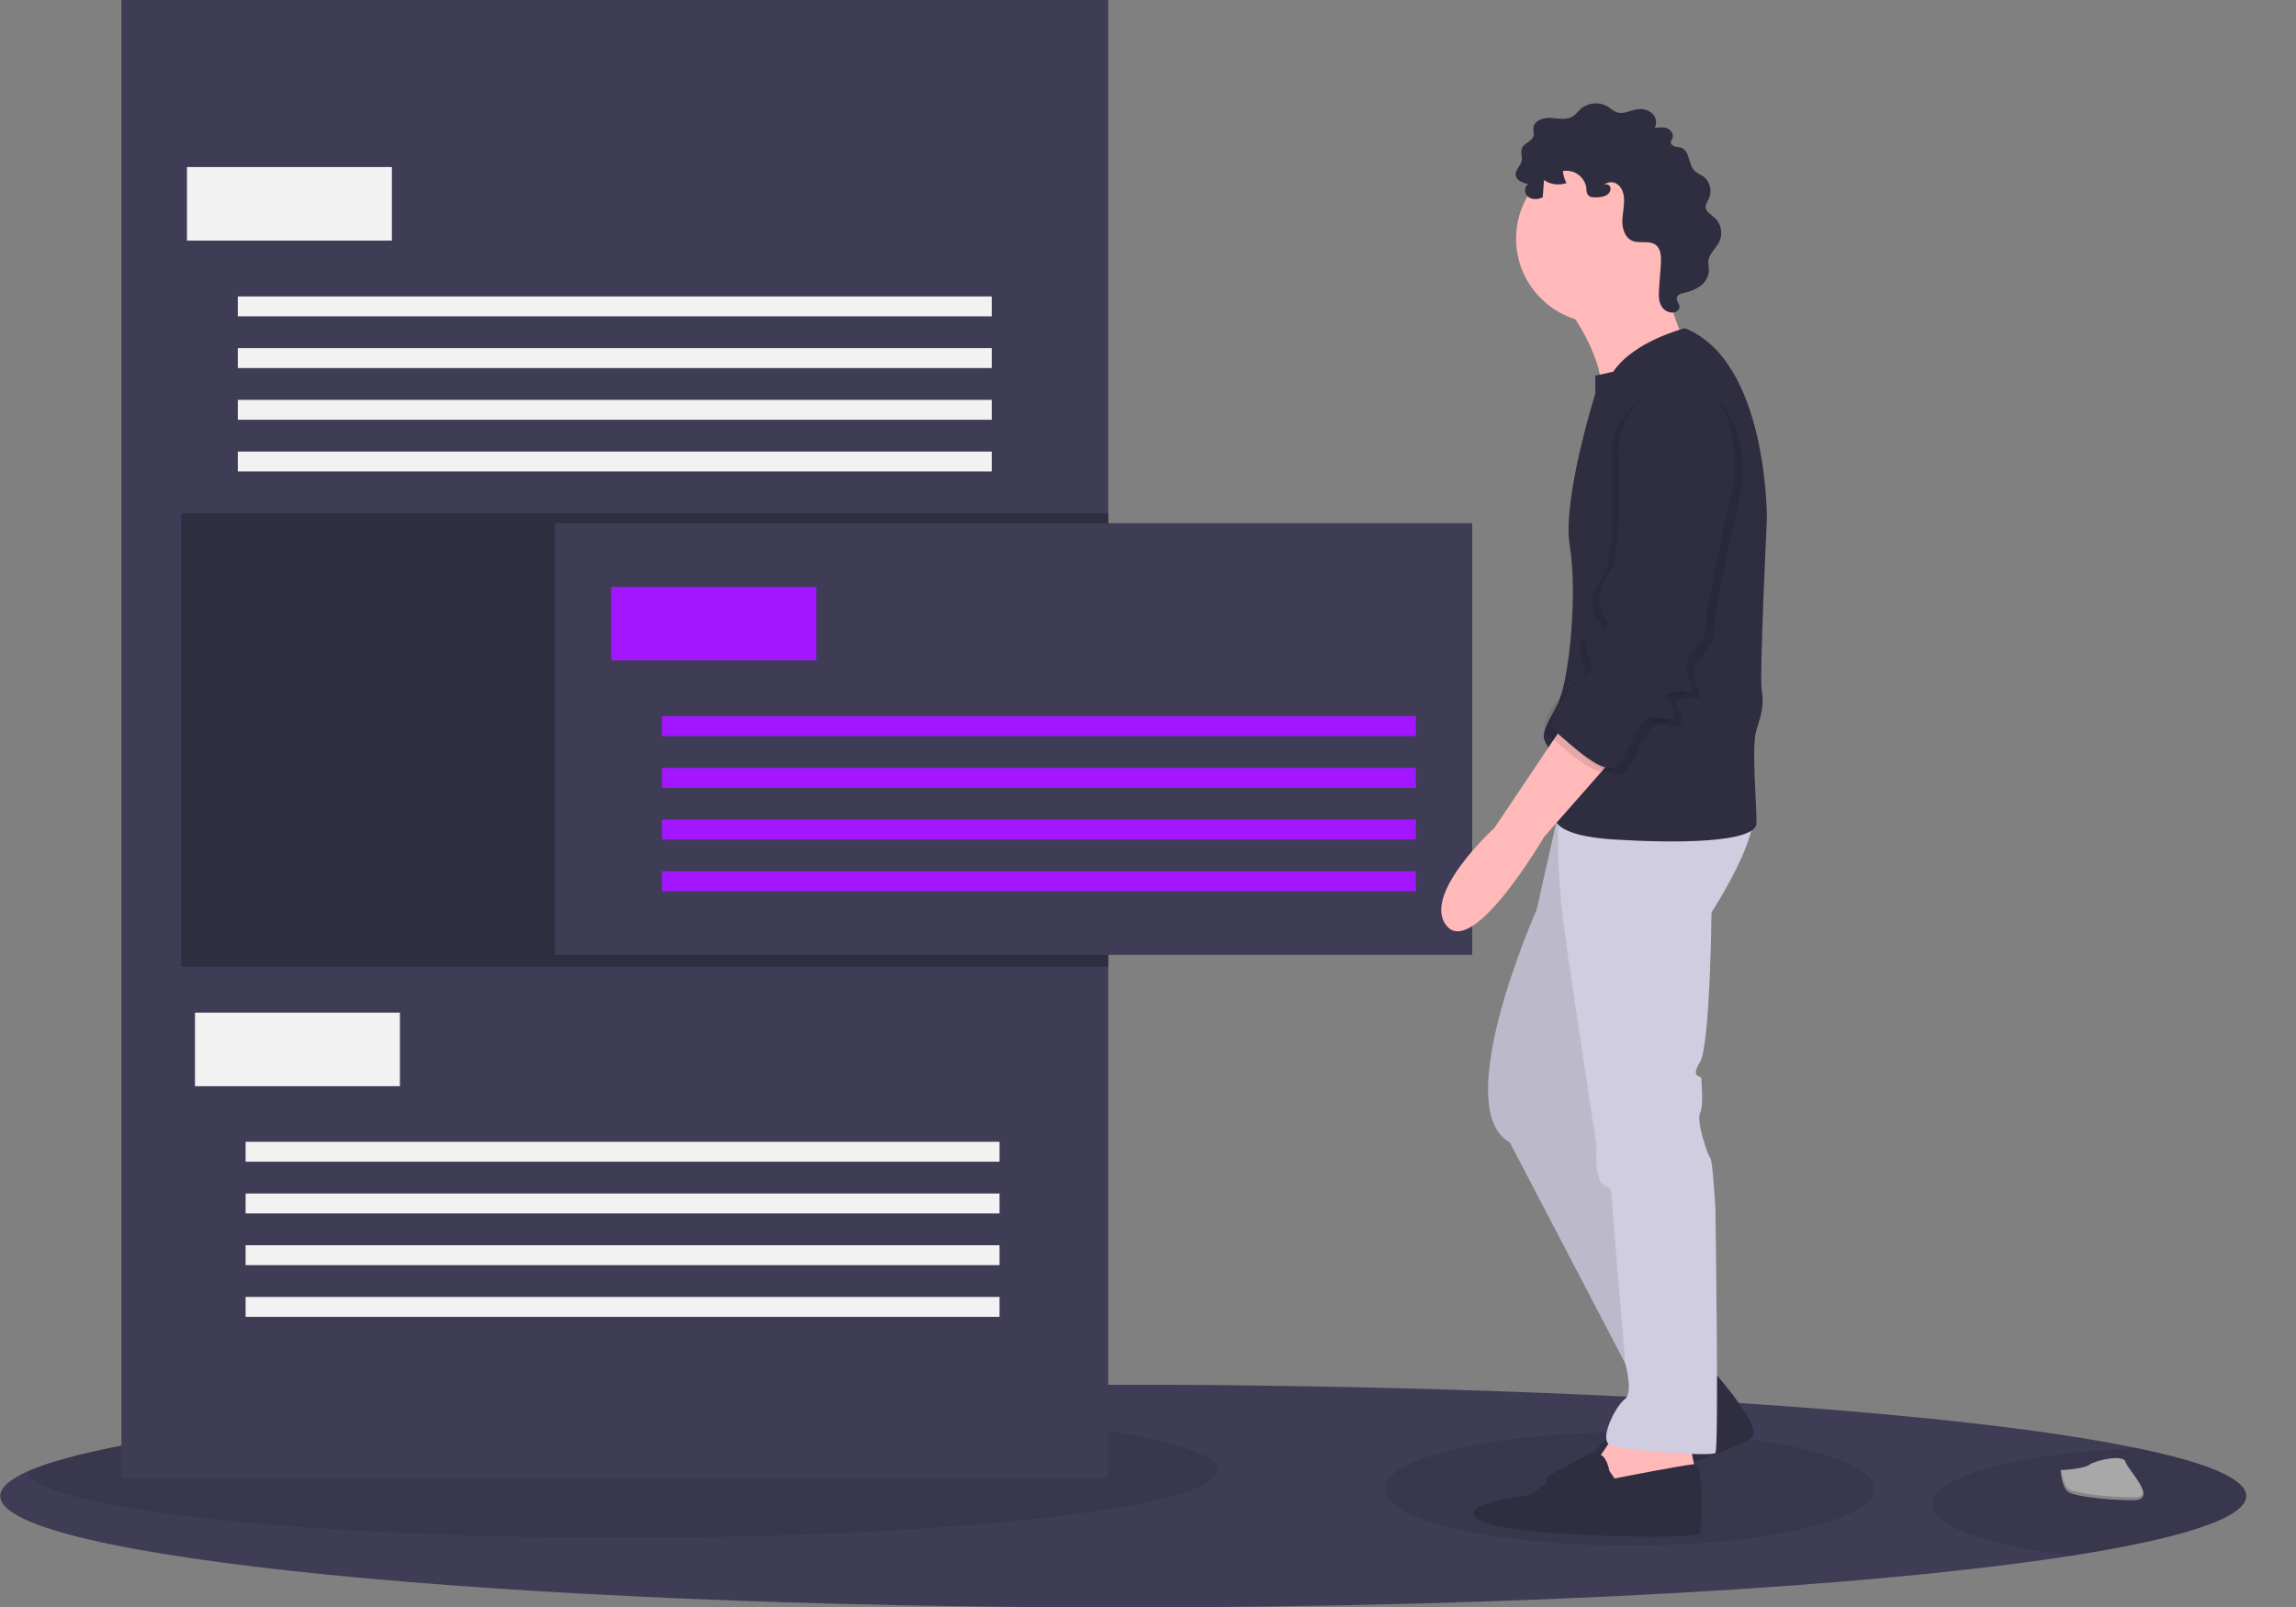 <?xml version="1.0" encoding="utf-8"?>
<!-- Generator: Adobe Illustrator 23.1.1, SVG Export Plug-In . SVG Version: 6.00 Build 0)  -->
<svg version="1.1" id="b4ce20e6-8fe7-43d5-87f7-68602c562594"
	 xmlns="http://www.w3.org/2000/svg" xmlns:xlink="http://www.w3.org/1999/xlink" x="0px" y="0px" viewBox="0 0 1061 742.9"
	 style="enable-background:new 0 0 1061 742.9;" xml:space="preserve">
<rect x="0" y="0" width="1061" height="742.9" fill="#808080" stroke="none"/>
<style type="text/css">
	.st0{fill:#3F3D56;}
	.st1{opacity:0.1;enable-background:new    ;}
	.st2{fill:#2F2E41;}
	.st3{fill:#A217FF;}
	.st4{fill:#F2F2F2;}
	.st5{fill:#FFB9B9;}
	.st6{fill:#D0CDE1;}
	.st7{fill:#A8A8A8;}
	.st8{opacity:0.2;enable-background:new    ;}
</style>
<title>task</title>
<path class="st0" d="M1038,691.4c0,10.1-29.4,19.5-80.1,27.5c-92,14.4-254.2,24-438.8,24c-286.6,0-519-23-519-51.5
	c0-3.9,4.5-7.8,12.9-11.5c9.5-4.2,24.2-8.1,43.2-11.8c39.2-7.7,97.1-14.2,167.8-19c82-5.6,181.2-9,288.2-9.1c2.3,0,4.6,0,6.9,0
	c12.9,0,25.7,0,38.3,0.1c6,0,11.9,0.1,17.8,0.2c63,0.7,122.7,2.5,176.9,5.2c2.4,0.1,4.8,0.2,7.2,0.4c0.8,0,1.6,0.1,2.5,0.1
	c0.2,0,0.4,0,0.7,0c10.6,0.6,21.1,1.2,31.2,1.8c3.3,0.2,6.7,0.4,9.9,0.6c31.9,2.1,61.3,4.5,87.8,7.2c4.5,0.5,9,0.9,13.3,1.4
	c33.5,3.7,61.7,7.8,83.4,12.4C1020,676,1038,683.5,1038,691.4z"/>
<ellipse class="st1" cx="753" cy="688.1" rx="113.1" ry="26.2"/>
<path class="st1" d="M1038,691.4c0,10.1-29.4,19.5-80.1,27.5c-38.4-4.2-65-13.2-65-23.7c0-13,41.2-23.9,95-25.9
	C1020,676,1038,683.5,1038,691.4z"/>
<path class="st1" d="M562.7,679.4c0,17.3-123.1,31.3-274.9,31.3c-150.4,0-272.6-13.7-274.9-30.8c29.2-12.7,106-23.7,211-30.9
	c20.5-0.6,41.9-0.8,63.9-0.8C439.6,648.2,562.7,662.1,562.7,679.4z"/>
<rect x="56.1" y="0" class="st0" width="456" height="683.1"/>
<rect x="83.7" y="237.2" class="st2" width="428.4" height="209.6"/>
<rect x="256.5" y="241.8" class="st0" width="423.8" height="199.5"/>
<rect x="282.5" y="271.2" class="st3" width="94.7" height="34"/>
<rect x="305.9" y="331" class="st3" width="348.4" height="9.2"/>
<rect x="305.9" y="354.9" class="st3" width="348.4" height="9.2"/>
<rect x="305.9" y="378.8" class="st3" width="348.4" height="9.2"/>
<rect x="305.9" y="402.7" class="st3" width="348.4" height="9.2"/>
<rect x="86.4" y="77.2" class="st4" width="94.7" height="34"/>
<rect x="109.9" y="137" class="st4" width="348.4" height="9.2"/>
<rect x="109.9" y="160.9" class="st4" width="348.4" height="9.2"/>
<rect x="109.9" y="184.8" class="st4" width="348.4" height="9.2"/>
<rect x="109.9" y="208.7" class="st4" width="348.4" height="9.2"/>
<rect x="90.1" y="468" class="st4" width="94.7" height="34"/>
<rect x="113.5" y="527.7" class="st4" width="348.4" height="9.2"/>
<rect x="113.5" y="551.6" class="st4" width="348.4" height="9.2"/>
<rect x="113.5" y="575.5" class="st4" width="348.4" height="9.2"/>
<rect x="113.5" y="599.4" class="st4" width="348.4" height="9.2"/>
<path class="st5" d="M723.1,140.5c0,0,18.9,24.2,16.5,41.4s39-23.6,39-23.6s-14.2-29.5-6.5-43.7S723.1,140.5,723.1,140.5z"/>
<path class="st2" d="M789.2,630.8c0,0,24.8,27.2,20.7,33.1s-76.8,28.4-85.1,27.2s-12.4-7.1-9.5-8.9s21.9-11.8,21.9-11.8l15.9-18.3
	c0,0,11.8-6.5,11.8-10S789.2,630.8,789.2,630.8z"/>
<path class="st5" d="M747.3,660.9c0,0-9.5,15.4-11.2,15.9s8.9,21.9,8.9,21.9l24.8-7.7l13.6-11.2l-3-15.4L747.3,660.9z"/>
<path class="st6" d="M721.9,367.9l-11.8,52.6c0,0-40.8,91.6-12.4,107.5l62,118.7l33.1-14.8l-55.5-121.7l25.4-140L721.9,367.9z"/>
<path class="st1" d="M721.9,367.9l-11.8,52.6c0,0-40.8,91.6-12.4,107.5l62,118.7l33.1-14.8l-55.5-121.7l25.4-140L721.9,367.9z"/>
<path class="st6" d="M726,376.2h-6c-0.5,18.2,0.5,36.3,3,54.3c4.1,30.1,14.8,99.2,14.8,99.2s-1.2,13,2.4,17.1s4.1-1.2,4.7,8.3
	s6.2,75.2,6.2,75.2s3.8,13.4-0.3,16.4s-12.4,18.9-6.5,21.3s46.7,5.3,48.4,3.5s0-112.8,0-112.8s-1.2-22.4-2.4-23.6
	s-6.5-17.1-4.7-20.7c1.8-3.5,0.6-14.2,0.6-15.9s-5.3,0-0.6-7.7s5.3-69.1,5.3-69.1s25.4-39,17.7-49L726,376.2z"/>
<circle class="st5" cx="739.6" cy="110.3" r="39"/>
<path class="st2" d="M778.6,151.7c0,0-23.6,5.9-33.1,20.1l-8.3,1.8v8.3c0,0-15.4,49-11.8,70.3s0,62.6-5.9,73.8s-7.7,13.6-4.7,18.3
	s7.1,20.7,4.1,27.8s0,14.2,27.2,15.9s65.6,1.8,65.6-7.7s-2.4-36,0-43.1s3.5-11.8,2.4-18.3s2.4-79.2,2.4-79.2S817,167,778.6,151.7z"
	/>
<path class="st5" d="M723.1,334.2l-32.5,48.4c0,0-34.3,31.3-21.9,45.5c12.4,14.2,44.9-41.4,44.9-41.4l35.4-40.2L723.1,334.2z"/>
<path class="st2" d="M743.7,679.8c0,0-1.2-7.7-5.3-7.7S706.5,691,706.5,691s-36.6,4.1-22.4,11.8s101,8.9,101.6,5.9s1.8-32.1-2.4-32
	s-37.2,6.6-37.2,6.6L743.7,679.8z"/>
<path class="st2" d="M742.4,90.2c-1.4,0.7-2.9,1-4.5,1c-1.6,0.1-3.5,0-4.3-1.4c-0.4-0.9-0.6-1.9-0.5-2.8c-0.7-5.1-5.4-8.7-10.5-8
	c-0.1,0-0.3,0-0.4,0.1c0.2,2,0.8,3.8,1.7,5.5c-3.5,1.2-7.4,0.7-10.4-1.4l-0.6,8c-2.1,1-4.8,1.2-6.7-0.2s-2-4.9,0.1-5.9
	c-2.6-0.5-5.7-1.7-5.9-4.3c-0.2-2.4,2.4-4.2,2.8-6.5c0.4-1.9-0.7-4,0.1-5.8c1-2.4,4.5-3,5.3-5.5c0.4-1.3-0.2-2.6,0-3.9
	c0.3-3.4,4.6-4.8,8.1-4.6s7.2,1.1,10.1-0.7c1.4-0.9,2.4-2.3,3.6-3.4c3.5-3,8.6-3.5,12.6-1.1c1.4,0.9,2.6,2,4.1,2.6
	c3.2,1.1,6.4-1,9.7-1.4c2.4-0.4,4.9,0.3,6.8,2c1.8,1.7,2.2,4.5,1,6.7c1.9-0.3,4-0.6,5.8,0.1s3.2,2.9,2.4,4.7c-0.3,0.5-0.6,1-0.7,1.5
	c-0.2,1,0.8,1.9,1.8,2.2s2.1,0.2,3.1,0.6c4,1.5,3.1,8,6.3,10.9c1.1,0.8,2.2,1.5,3.5,2.1c3.3,2.3,4.5,6.5,3,10.2
	c-0.6,1.4-1.7,2.8-1.6,4.3c0.2,2.2,2.5,3.4,4.1,4.8c3.1,2.8,4,7.3,2.2,11.1c-1.5,3.1-4.7,5.5-5.1,9c-0.1,1.5,0.3,3,0.3,4.5
	c-0.2,2.8-1.7,5.4-4,7c-2.3,1.6-4.9,2.7-7.7,3.2c-1.3,0.3-2.8,0.8-3.1,2.1c-0.4,1.5,1.3,2.9,1.2,4.5c-0.1,0.7-0.5,1.3-1,1.7
	c-2.3,1.8-6,0.3-7.4-2.3s-1.2-5.7-1-8.6l0.8-10.6c0.2-3.3,0.2-7.2-2.5-9.1c-3-2.1-7.3-0.4-10.7-1.8c-3.5-1.5-4.8-5.9-4.6-9.7
	s1.2-7.6,0.6-11.4c-0.8-4.7-4.9-7.8-9.1-4.8C744.6,84.3,745.3,88.5,742.4,90.2z"/>
<path class="st1" d="M775,180c0,0-23.6,9.5-23.6,29.5s1.2,46.7-3,55.5s-7.7,11.8-5.3,18.9s6.5,5.9,0,11.2s-5.9-3.5-6.5,5.3
	s5.9,10,0,14.2s-21.3,20.7-14.8,26s23.6,22.4,29.5,15.9s8.9-23,17.1-21.9s9.5,1.8,8.3-4.1s-6.5-5.9,0.6-7.7s10,2.4,7.7-3.5
	s-4.1-8.3,0.6-14.8s7.1-8.3,6.5-14.8s13-65,13-65S809.3,175.3,775,180z"/>
<path class="st1" d="M768.5,178.9c0,0-23.6,9.5-23.6,29.5s1.2,46.7-3,55.5s-7.7,11.8-5.3,18.9s6.5,5.9,0,11.2s-5.9-3.5-6.5,5.3
	s5.9,10,0,14.2s-21.3,20.7-14.8,26s23.6,22.4,29.5,15.9s8.9-23,17.1-21.9s9.5,1.8,8.3-4.1s-6.5-5.9,0.6-7.7s10,2.4,7.7-3.5
	s-4.1-8.3,0.6-14.8s7.1-8.3,6.5-14.8s13-65,13-65S802.8,174.1,768.5,178.9z"/>
<path class="st2" d="M771.5,177.1c0,0-23.6,9.5-23.6,29.5s1.2,46.7-3,55.5s-7.7,11.8-5.3,18.9s6.5,5.9,0,11.2s-5.9-3.5-6.5,5.3
	s5.9,10,0,14.2s-21.3,20.7-14.8,26s23.6,22.4,29.5,15.9s8.9-23,17.1-21.9s9.5,1.8,8.3-4.1s-6.5-5.9,0.6-7.7s10,2.4,7.7-3.5
	s-4.1-8.3,0.6-14.8s7.1-8.3,6.5-14.8s13-65,13-65S805.8,172.4,771.5,177.1z"/>
<path class="st7" d="M952.2,679.4c0,0,10.3-0.3,13.4-2.5s15.8-4.8,16.6-1.3s15.5,17.6,3.8,17.7s-27-1.8-30.1-3.7
	S952.2,679.4,952.2,679.4z"/>
<path class="st8" d="M986.3,692c-11.6,0.1-27-1.8-30.1-3.7c-2.4-1.4-3.3-6.6-3.6-9c-0.2,0-0.3,0-0.3,0s0.7,8.3,3.7,10.2
	c3.1,1.9,18.5,3.8,30.1,3.7c3.4,0,4.5-1.2,4.4-3C990,691.3,988.7,692,986.3,692z"/>
</svg>

